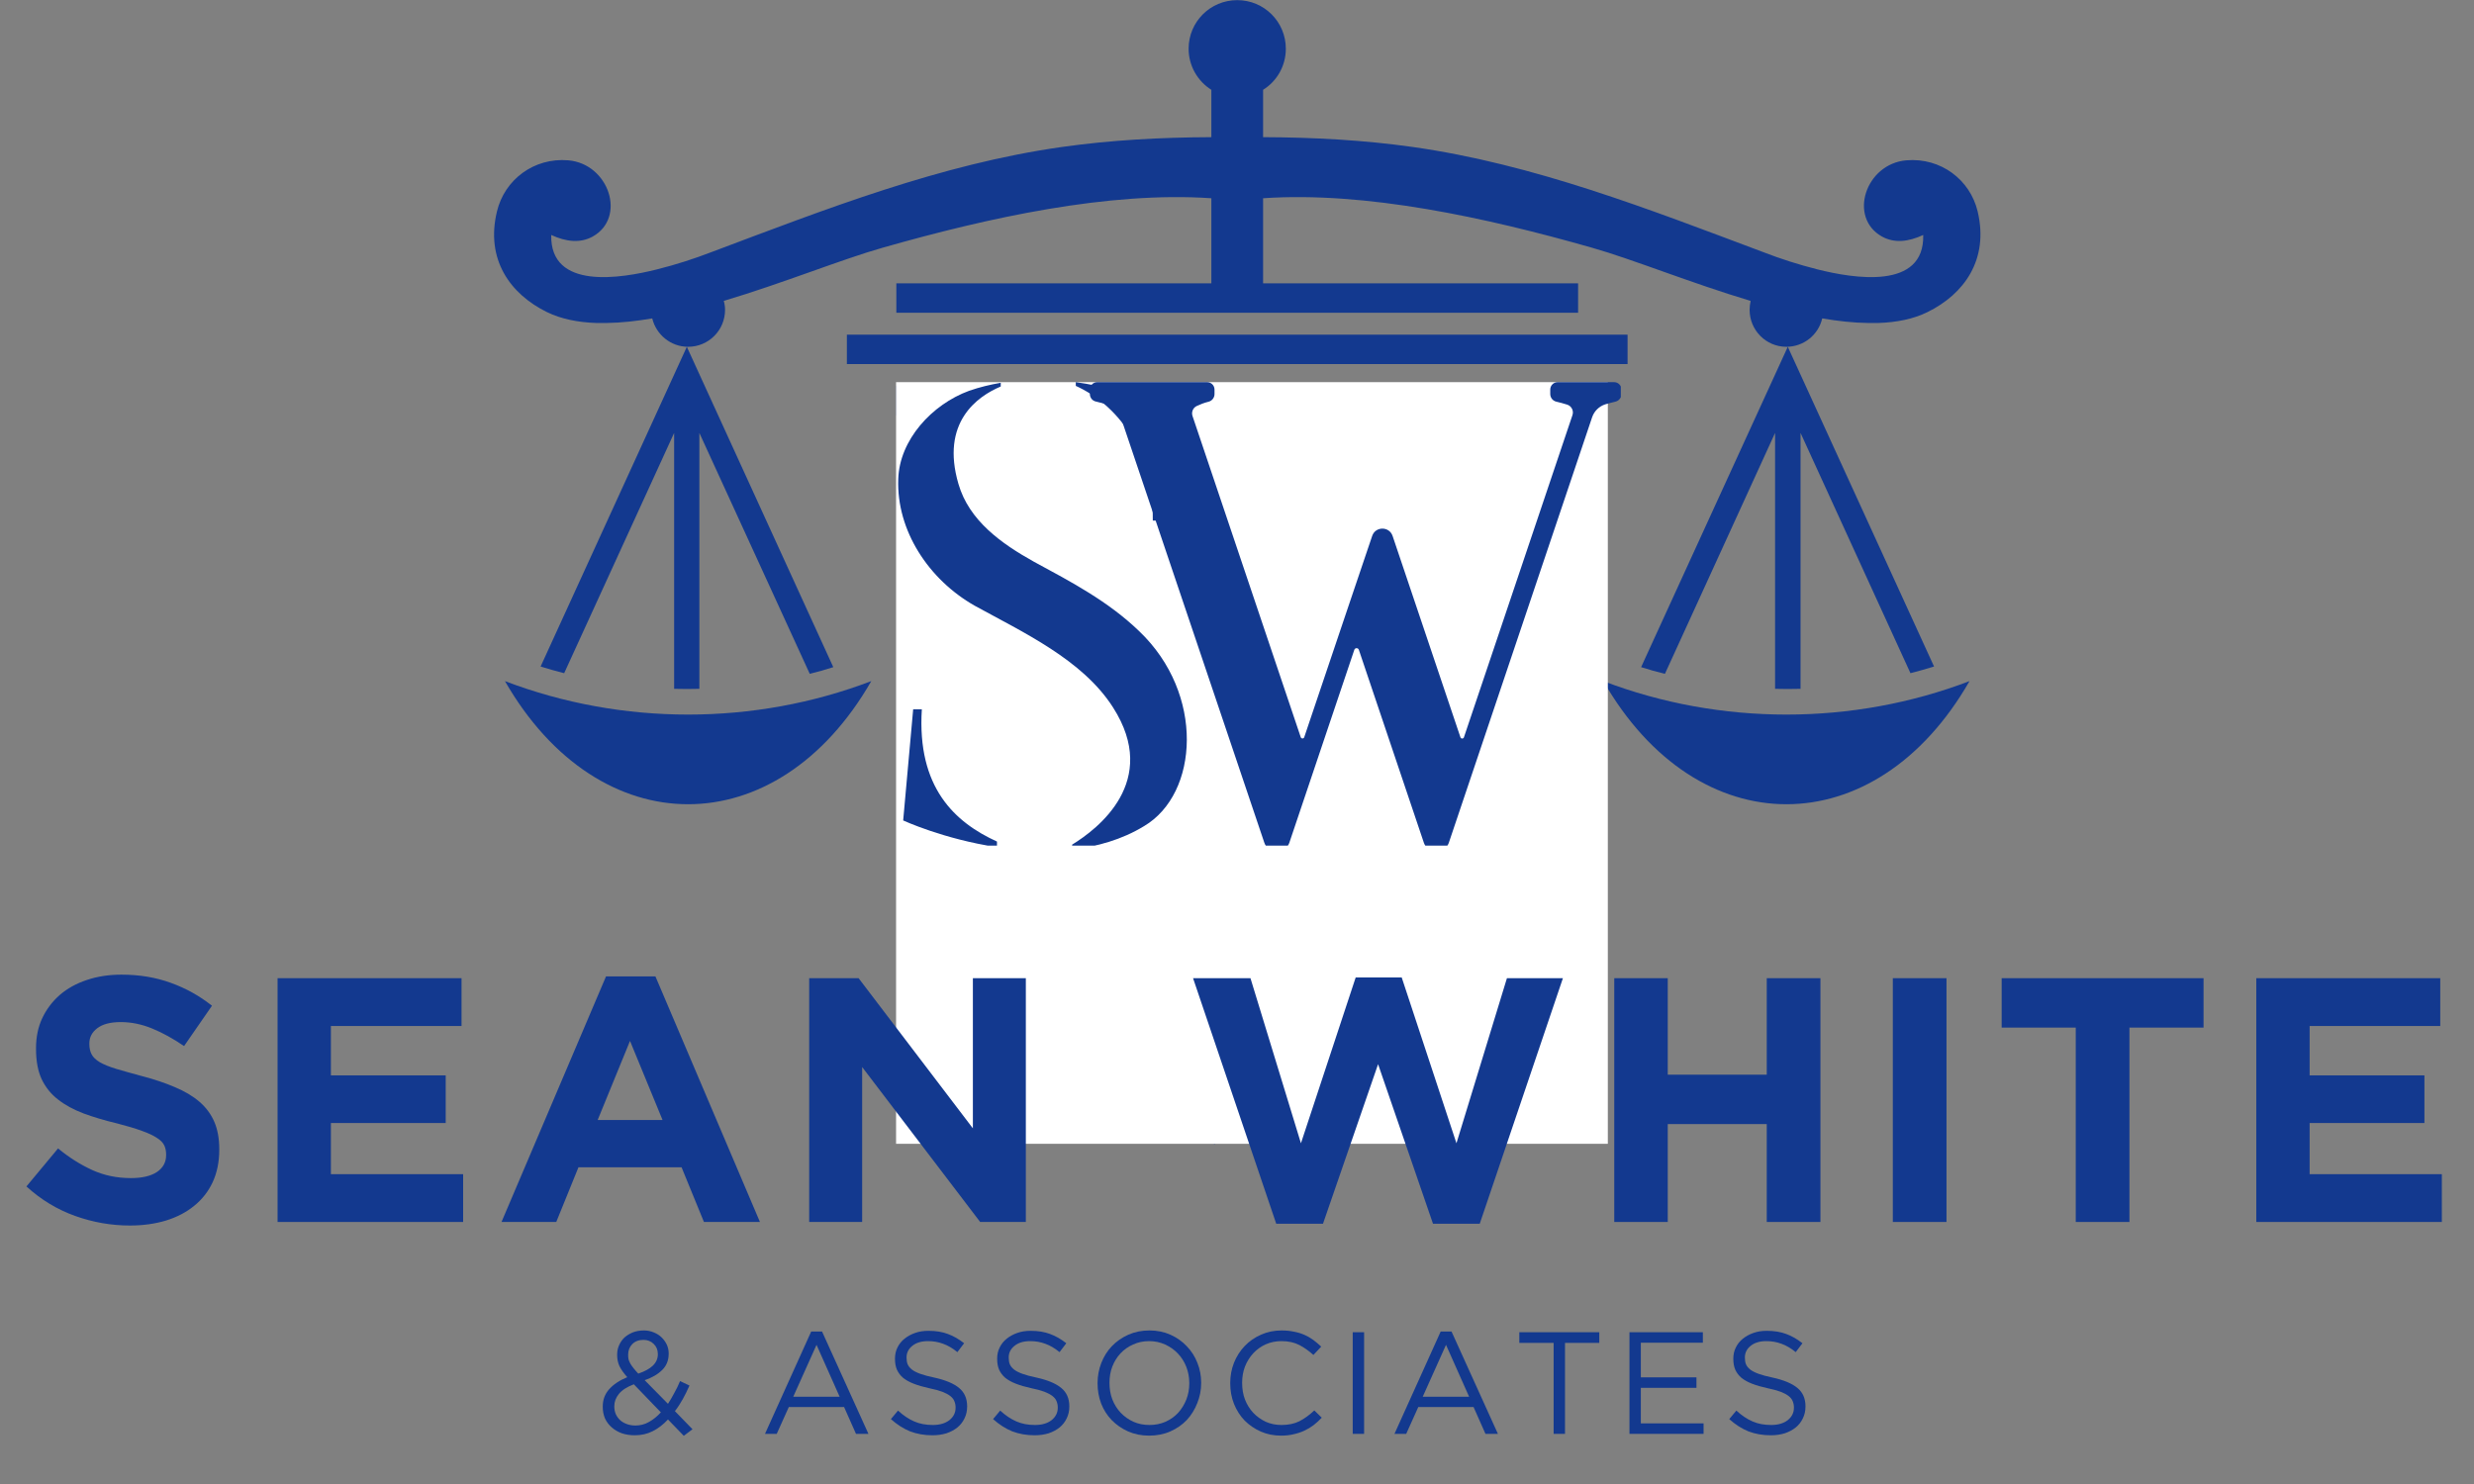 <svg xmlns="http://www.w3.org/2000/svg" xmlns:xlink="http://www.w3.org/1999/xlink" width="290" zoomAndPan="magnify" viewBox="0 0 217.5 130.5" height="174" preserveAspectRatio="xMidYMid meet" version="1.0"><rect x="0" y="0" width="217.5" height="130.5" fill="#808080" stroke="none"/><defs><g/><clipPath id="94eb7f6365"><path d="M 110 33 L 139 33 L 139 100.781 L 110 100.781 Z M 110 33 " clip-rule="nonzero"/></clipPath><clipPath id="32d2441e32"><path d="M 43 0 L 174.57 0 L 174.57 71 L 43 71 Z M 43 0 " clip-rule="nonzero"/></clipPath><clipPath id="f8b3315385"><path d="M 78 33 L 107 33 L 107 100.781 L 78 100.781 Z M 78 33 " clip-rule="nonzero"/></clipPath><clipPath id="fbbfdcd54b"><path d="M 78.777 33.605 L 141.352 33.605 L 141.352 100.648 L 78.777 100.648 Z M 78.777 33.605 " clip-rule="nonzero"/></clipPath><clipPath id="c0c859698e"><path d="M 78.777 33.605 L 105 33.605 L 105 74.363 L 78.777 74.363 Z M 78.777 33.605 " clip-rule="nonzero"/></clipPath><clipPath id="e7d4018a37"><path d="M 95.809 33.605 L 142.492 33.605 L 142.492 74.363 L 95.809 74.363 Z M 95.809 33.605 " clip-rule="nonzero"/></clipPath></defs><g clip-path="url(#94eb7f6365)"><path fill="#13398f" d="M 134.246 36.527 L 134.246 54.723 L 127 54.723 L 127 37.777 L 119.223 37.777 L 119.223 58.98 L 134.246 58.98 L 134.246 84.18 L 127 89.262 L 119.223 94.707 L 110.75 100.633 L 110.75 67.031 L 119.223 67.031 L 119.223 89.445 L 127 83.996 L 127 62.793 L 110.75 62.793 L 110.75 33.941 L 138.738 33.941 L 138.738 36.527 Z M 134.246 36.527 " fill-opacity="1" fill-rule="evenodd"/></g><path fill="#13398f" d="M 74.453 29.43 L 143.086 29.43 L 143.086 32.016 L 74.453 32.016 Z M 74.453 29.43 " fill-opacity="1" fill-rule="evenodd"/><g clip-path="url(#32d2441e32)"><path fill="#13398f" d="M 44.391 59.895 C 52.68 74.332 68.309 74.332 76.598 59.895 C 66.309 63.82 54.68 63.82 44.391 59.895 Z M 78.801 24.918 L 106.496 24.918 L 106.496 17.434 C 97.473 16.812 86.871 19.141 77.605 21.781 C 74.031 22.789 68.859 24.898 63.629 26.461 C 63.703 26.715 63.742 26.973 63.742 27.246 C 63.742 29.047 62.293 30.496 60.492 30.496 C 58.973 30.496 57.688 29.43 57.34 28 C 55.945 28.238 54.605 28.387 53.34 28.402 L 52.422 28.402 C 50.809 28.348 49.344 28.055 48.094 27.449 C 44.867 25.871 42.664 22.828 43.691 18.59 C 44.352 15.82 46.922 13.84 49.965 14.098 C 53.543 14.41 55.102 19.141 52.094 20.809 C 51.012 21.398 49.781 21.27 48.461 20.664 C 48.352 25.543 54.625 24.477 57.762 23.688 C 59.449 23.266 61.027 22.754 62.547 22.168 C 72.562 18.406 82.688 14.426 93.379 12.922 C 97.672 12.316 102.055 12.078 106.496 12.062 L 106.496 7.898 C 105.301 7.145 104.496 5.805 104.496 4.285 C 104.496 1.918 106.402 0.012 108.77 0.012 C 111.137 0.012 113.043 1.918 113.043 4.285 C 113.043 5.805 112.254 7.145 111.043 7.898 L 111.043 12.062 C 115.48 12.078 119.883 12.316 124.176 12.922 C 134.852 14.426 144.977 18.406 155.008 22.168 C 156.512 22.754 158.109 23.266 159.777 23.688 C 162.914 24.477 169.207 25.543 169.078 20.664 C 167.758 21.27 166.547 21.398 165.465 20.809 C 162.457 19.141 163.996 14.41 167.59 14.098 C 170.637 13.84 173.203 15.82 173.863 18.59 C 174.871 22.828 172.672 25.871 169.445 27.449 C 168.215 28.055 166.746 28.348 165.133 28.402 L 164.215 28.402 C 162.949 28.387 161.594 28.238 160.199 28 C 159.871 29.43 158.586 30.496 157.043 30.496 C 155.266 30.496 153.816 29.047 153.816 27.246 C 153.816 26.973 153.852 26.715 153.906 26.461 C 148.68 24.898 143.508 22.789 139.949 21.781 C 130.688 19.141 120.066 16.812 111.043 17.434 L 111.043 24.918 L 138.738 24.918 L 138.738 27.504 L 78.801 27.504 Z M 173.148 59.895 C 164.875 74.332 149.23 74.332 140.957 59.895 C 151.23 63.82 162.879 63.82 173.148 59.895 Z M 157.172 30.496 L 144.277 58.668 C 144.977 58.887 145.672 59.09 146.371 59.254 L 156.055 38.07 L 156.055 60.574 C 156.805 60.594 157.539 60.594 158.293 60.574 L 158.293 38.07 L 167.957 59.199 C 168.656 59.016 169.332 58.832 170.031 58.613 Z M 60.383 30.496 L 73.258 58.668 C 72.582 58.887 71.883 59.09 71.188 59.254 L 61.484 38.07 L 61.484 60.574 C 60.75 60.594 60 60.594 59.266 60.574 L 59.266 38.07 L 49.598 59.199 C 48.902 59.016 48.203 58.832 47.527 58.613 Z M 60.383 30.496 " fill-opacity="1" fill-rule="evenodd"/></g><g clip-path="url(#f8b3315385)"><path fill="#13398f" d="M 83.312 36.527 L 83.312 84.18 L 90.539 89.262 L 90.539 62.793 L 98.332 62.793 L 98.332 94.707 L 106.789 100.633 L 106.789 33.941 L 98.332 33.941 L 98.332 58.98 L 90.539 58.98 L 90.539 33.941 L 78.801 33.941 L 78.801 36.527 Z M 83.312 36.527 " fill-opacity="1" fill-rule="evenodd"/></g><g clip-path="url(#fbbfdcd54b)"><path fill="#ffffff" d="M 78.777 33.605 L 141.352 33.605 L 141.352 100.582 L 78.777 100.582 Z M 78.777 33.605 " fill-opacity="1" fill-rule="nonzero"/></g><g clip-path="url(#c0c859698e)"><path fill="#13398f" d="M 100.59 72.641 C 98.625 73.844 96.441 74.441 94.254 74.711 L 94.254 74.277 C 96.488 72.91 102.008 68.711 97.855 62.215 C 95.18 58.012 89.938 55.605 85.684 53.262 C 81.641 50.965 78.805 46.656 78.969 42.121 C 79.078 38.684 81.918 35.57 85.195 34.367 C 86.125 34.043 87.051 33.824 87.98 33.66 L 87.98 33.988 C 85.902 34.863 82.68 37.156 84.262 42.559 C 85.195 45.777 88.027 47.797 90.871 49.383 C 94.199 51.184 97.422 52.875 100.145 55.5 C 105.938 61.012 105.387 69.797 100.59 72.641 Z M 81.043 62.375 C 80.605 69.254 83.938 72.312 87.648 74.004 L 87.648 74.496 C 82.949 73.789 79.402 72.148 79.402 72.148 L 80.281 62.375 Z M 101.348 45.777 C 101.402 39.445 98.074 35.516 94.578 33.934 L 94.578 33.605 C 99.277 34.258 102.934 36.059 102.934 36.059 L 102.117 45.777 Z M 101.348 45.777 " fill-opacity="1" fill-rule="nonzero"/></g><g clip-path="url(#e7d4018a37)"><path fill="#13398f" d="M 120.633 47.133 C 120.922 46.27 122.141 46.27 122.43 47.133 L 128.395 64.84 C 128.445 64.98 128.648 64.98 128.699 64.84 L 138.242 36.504 C 138.371 36.117 138.16 35.707 137.777 35.582 C 137.41 35.465 137.086 35.383 136.832 35.324 C 136.512 35.254 136.289 34.973 136.289 34.648 L 136.289 34.262 C 136.289 33.898 136.578 33.605 136.945 33.605 L 141.898 33.605 C 142.262 33.605 142.551 33.898 142.551 34.262 L 142.551 34.648 C 142.551 34.973 142.32 35.254 142.008 35.324 C 141.699 35.391 141.395 35.48 141.117 35.559 C 140.574 35.738 140.152 36.156 139.969 36.695 L 127.371 74.117 C 127.25 74.473 126.918 74.711 126.547 74.711 L 126.004 74.711 C 125.633 74.711 125.297 74.473 125.18 74.117 L 119.461 57.137 C 119.391 56.953 119.133 56.953 119.066 57.137 L 113.348 74.117 C 113.227 74.473 112.895 74.711 112.523 74.711 L 111.98 74.711 C 111.609 74.711 111.273 74.473 111.156 74.117 L 98.52 36.66 C 98.363 36.184 97.992 35.82 97.523 35.648 C 97.07 35.484 96.664 35.383 96.367 35.316 C 96.039 35.254 95.816 34.973 95.816 34.648 L 95.816 34.262 C 95.816 33.898 96.105 33.605 96.469 33.605 L 106.117 33.605 C 106.484 33.605 106.773 33.898 106.773 34.262 L 106.773 34.652 C 106.773 34.965 106.559 35.25 106.254 35.324 C 105.875 35.418 105.516 35.559 105.211 35.703 C 104.879 35.859 104.723 36.242 104.84 36.586 L 114.355 64.832 C 114.41 64.973 114.609 64.973 114.66 64.832 L 118.352 53.883 Z M 120.633 47.133 " fill-opacity="1" fill-rule="nonzero"/></g><g fill="#13398f" fill-opacity="1"><g transform="translate(1.214, 107.458)"><g><path d="M 10.203 0.312 C 8.566 0.312 6.961 0.031 5.391 -0.531 C 3.816 -1.094 2.391 -1.957 1.109 -3.125 L 3.891 -6.469 C 4.867 -5.664 5.875 -5.031 6.906 -4.562 C 7.938 -4.094 9.066 -3.859 10.297 -3.859 C 11.273 -3.859 12.035 -4.035 12.578 -4.391 C 13.117 -4.754 13.391 -5.25 13.391 -5.875 L 13.391 -5.938 C 13.391 -6.25 13.332 -6.52 13.219 -6.75 C 13.102 -6.988 12.883 -7.207 12.562 -7.406 C 12.25 -7.613 11.812 -7.816 11.25 -8.016 C 10.688 -8.223 9.957 -8.441 9.062 -8.672 C 7.977 -8.93 7 -9.223 6.125 -9.547 C 5.25 -9.879 4.504 -10.285 3.891 -10.766 C 3.273 -11.242 2.797 -11.836 2.453 -12.547 C 2.117 -13.266 1.953 -14.156 1.953 -15.219 L 1.953 -15.281 C 1.953 -16.258 2.133 -17.141 2.5 -17.922 C 2.875 -18.711 3.391 -19.395 4.047 -19.969 C 4.711 -20.539 5.504 -20.977 6.422 -21.281 C 7.348 -21.594 8.363 -21.75 9.469 -21.75 C 11.039 -21.75 12.484 -21.508 13.797 -21.031 C 15.109 -20.562 16.316 -19.891 17.422 -19.016 L 14.969 -15.469 C 14.008 -16.125 13.07 -16.641 12.156 -17.016 C 11.238 -17.391 10.32 -17.578 9.406 -17.578 C 8.488 -17.578 7.797 -17.395 7.328 -17.031 C 6.867 -16.676 6.641 -16.234 6.641 -15.703 L 6.641 -15.656 C 6.641 -15.301 6.707 -14.992 6.844 -14.734 C 6.977 -14.484 7.219 -14.254 7.562 -14.047 C 7.906 -13.848 8.379 -13.656 8.984 -13.469 C 9.586 -13.289 10.348 -13.078 11.266 -12.828 C 12.348 -12.547 13.312 -12.223 14.156 -11.859 C 15.008 -11.504 15.727 -11.078 16.312 -10.578 C 16.895 -10.078 17.332 -9.488 17.625 -8.812 C 17.914 -8.145 18.062 -7.344 18.062 -6.406 L 18.062 -6.344 C 18.062 -5.281 17.867 -4.332 17.484 -3.5 C 17.098 -2.676 16.555 -1.984 15.859 -1.422 C 15.172 -0.859 14.344 -0.426 13.375 -0.125 C 12.414 0.164 11.359 0.312 10.203 0.312 Z M 10.203 0.312 "/></g></g></g><g fill="#13398f" fill-opacity="1"><g transform="translate(21.825, 107.458)"><g><path d="M 2.578 -21.438 L 18.75 -21.438 L 18.75 -17.234 L 7.266 -17.234 L 7.266 -12.891 L 17.359 -12.891 L 17.359 -8.703 L 7.266 -8.703 L 7.266 -4.203 L 18.891 -4.203 L 18.891 0 L 2.578 0 Z M 2.578 -21.438 "/></g></g></g><g fill="#13398f" fill-opacity="1"><g transform="translate(43.356, 107.458)"><g><path d="M 9.922 -21.594 L 14.266 -21.594 L 23.453 0 L 18.531 0 L 16.562 -4.812 L 7.5 -4.812 L 5.547 0 L 0.734 0 Z M 14.891 -8.969 L 12.031 -15.922 L 9.188 -8.969 Z M 14.891 -8.969 "/></g></g></g><g fill="#13398f" fill-opacity="1"><g transform="translate(68.561, 107.458)"><g><path d="M 2.578 -21.438 L 6.922 -21.438 L 16.969 -8.234 L 16.969 -21.438 L 21.625 -21.438 L 21.625 0 L 17.609 0 L 7.234 -13.625 L 7.234 0 L 2.578 0 Z M 2.578 -21.438 "/></g></g></g><g fill="#13398f" fill-opacity="1"><g transform="translate(93.767, 107.458)"><g/></g></g><g fill="#13398f" fill-opacity="1"><g transform="translate(103.965, 107.458)"><g><path d="M 0.922 -21.438 L 5.969 -21.438 L 10.406 -6.922 L 15.219 -21.5 L 19.266 -21.5 L 24.078 -6.922 L 28.516 -21.438 L 33.438 -21.438 L 26.125 0.156 L 22.016 0.156 L 17.188 -13.875 L 12.344 0.156 L 8.234 0.156 Z M 0.922 -21.438 "/></g></g></g><g fill="#13398f" fill-opacity="1"><g transform="translate(139.339, 107.458)"><g><path d="M 2.578 -21.438 L 7.281 -21.438 L 7.281 -12.953 L 15.984 -12.953 L 15.984 -21.438 L 20.703 -21.438 L 20.703 0 L 15.984 0 L 15.984 -8.609 L 7.281 -8.609 L 7.281 0 L 2.578 0 Z M 2.578 -21.438 "/></g></g></g><g fill="#13398f" fill-opacity="1"><g transform="translate(163.625, 107.458)"><g><path d="M 2.781 -21.438 L 7.5 -21.438 L 7.5 0 L 2.781 0 Z M 2.781 -21.438 "/></g></g></g><g fill="#13398f" fill-opacity="1"><g transform="translate(174.927, 107.458)"><g><path d="M 7.562 -17.094 L 1.047 -17.094 L 1.047 -21.438 L 18.797 -21.438 L 18.797 -17.094 L 12.281 -17.094 L 12.281 0 L 7.562 0 Z M 7.562 -17.094 "/></g></g></g><g fill="#13398f" fill-opacity="1"><g transform="translate(195.783, 107.458)"><g><path d="M 2.578 -21.438 L 18.75 -21.438 L 18.75 -17.234 L 7.266 -17.234 L 7.266 -12.891 L 17.359 -12.891 L 17.359 -8.703 L 7.266 -8.703 L 7.266 -4.203 L 18.891 -4.203 L 18.891 0 L 2.578 0 Z M 2.578 -21.438 "/></g></g></g><g fill="#13398f" fill-opacity="1"><g transform="translate(52.412, 126.091)"><g><path d="M 6.312 -1.266 C 5.895 -0.816 5.445 -0.473 4.969 -0.234 C 4.5 0.004 3.973 0.125 3.391 0.125 C 2.984 0.125 2.609 0.066 2.266 -0.047 C 1.922 -0.172 1.625 -0.344 1.375 -0.562 C 1.125 -0.781 0.926 -1.039 0.781 -1.344 C 0.645 -1.656 0.578 -2 0.578 -2.375 L 0.578 -2.406 C 0.578 -3 0.766 -3.504 1.141 -3.922 C 1.516 -4.348 2.047 -4.703 2.734 -4.984 C 2.422 -5.336 2.191 -5.66 2.047 -5.953 C 1.91 -6.254 1.844 -6.582 1.844 -6.938 L 1.844 -6.969 C 1.844 -7.258 1.898 -7.535 2.016 -7.797 C 2.129 -8.055 2.285 -8.281 2.484 -8.469 C 2.691 -8.656 2.938 -8.805 3.219 -8.922 C 3.508 -9.035 3.836 -9.094 4.203 -9.094 C 4.516 -9.094 4.801 -9.035 5.062 -8.922 C 5.332 -8.816 5.562 -8.672 5.75 -8.484 C 5.938 -8.305 6.086 -8.098 6.203 -7.859 C 6.316 -7.617 6.375 -7.359 6.375 -7.078 L 6.375 -7.047 C 6.375 -6.473 6.188 -6 5.812 -5.625 C 5.438 -5.25 4.922 -4.945 4.266 -4.719 L 6.312 -2.641 C 6.5 -2.93 6.68 -3.242 6.859 -3.578 C 7.047 -3.91 7.219 -4.266 7.375 -4.641 L 8.203 -4.25 C 8.016 -3.82 7.816 -3.422 7.609 -3.047 C 7.398 -2.672 7.172 -2.32 6.922 -2 L 8.469 -0.406 L 7.703 0.172 Z M 3.703 -5.297 C 4.273 -5.492 4.703 -5.727 4.984 -6 C 5.273 -6.281 5.422 -6.613 5.422 -7 L 5.422 -7.016 C 5.422 -7.379 5.301 -7.676 5.062 -7.906 C 4.82 -8.145 4.52 -8.266 4.156 -8.266 C 3.75 -8.266 3.422 -8.141 3.172 -7.891 C 2.93 -7.641 2.812 -7.332 2.812 -6.969 L 2.812 -6.938 C 2.812 -6.812 2.82 -6.688 2.844 -6.562 C 2.875 -6.445 2.926 -6.32 3 -6.188 C 3.07 -6.062 3.164 -5.926 3.281 -5.781 C 3.395 -5.633 3.535 -5.473 3.703 -5.297 Z M 3.453 -0.734 C 3.879 -0.734 4.273 -0.836 4.641 -1.047 C 5.016 -1.254 5.363 -1.535 5.688 -1.891 L 3.312 -4.359 C 2.707 -4.129 2.27 -3.848 2 -3.516 C 1.727 -3.18 1.594 -2.82 1.594 -2.438 L 1.594 -2.406 C 1.594 -2.176 1.633 -1.957 1.719 -1.75 C 1.812 -1.539 1.941 -1.359 2.109 -1.203 C 2.273 -1.055 2.473 -0.941 2.703 -0.859 C 2.93 -0.773 3.18 -0.734 3.453 -0.734 Z M 3.453 -0.734 "/></g></g></g><g fill="#13398f" fill-opacity="1"><g transform="translate(62.109, 126.091)"><g/></g></g><g fill="#13398f" fill-opacity="1"><g transform="translate(66.754, 126.091)"><g><path d="M 4.562 -9 L 5.516 -9 L 9.594 0 L 8.5 0 L 7.453 -2.359 L 2.594 -2.359 L 1.531 0 L 0.5 0 Z M 7.062 -3.266 L 5.031 -7.828 L 2.984 -3.266 Z M 7.062 -3.266 "/></g></g></g><g fill="#13398f" fill-opacity="1"><g transform="translate(77.651, 126.091)"><g><path d="M 4.328 0.125 C 3.609 0.125 2.953 0.008 2.359 -0.219 C 1.773 -0.457 1.211 -0.816 0.672 -1.297 L 1.297 -2.047 C 1.766 -1.617 2.238 -1.301 2.719 -1.094 C 3.195 -0.883 3.742 -0.781 4.359 -0.781 C 4.961 -0.781 5.445 -0.922 5.812 -1.203 C 6.176 -1.492 6.359 -1.859 6.359 -2.297 L 6.359 -2.328 C 6.359 -2.523 6.32 -2.707 6.25 -2.875 C 6.188 -3.039 6.066 -3.191 5.891 -3.328 C 5.723 -3.461 5.488 -3.586 5.188 -3.703 C 4.883 -3.816 4.5 -3.922 4.031 -4.016 C 3.52 -4.129 3.07 -4.258 2.688 -4.406 C 2.312 -4.551 2 -4.723 1.75 -4.922 C 1.508 -5.129 1.328 -5.367 1.203 -5.641 C 1.086 -5.91 1.031 -6.227 1.031 -6.594 L 1.031 -6.625 C 1.031 -6.977 1.102 -7.301 1.25 -7.594 C 1.395 -7.895 1.598 -8.148 1.859 -8.359 C 2.129 -8.578 2.441 -8.75 2.797 -8.875 C 3.148 -9 3.539 -9.062 3.969 -9.062 C 4.625 -9.062 5.195 -8.969 5.688 -8.781 C 6.176 -8.602 6.648 -8.332 7.109 -7.969 L 6.516 -7.188 C 6.098 -7.531 5.68 -7.773 5.266 -7.922 C 4.848 -8.078 4.406 -8.156 3.938 -8.156 C 3.352 -8.156 2.891 -8.016 2.547 -7.734 C 2.211 -7.461 2.047 -7.125 2.047 -6.719 L 2.047 -6.688 C 2.047 -6.477 2.078 -6.289 2.141 -6.125 C 2.211 -5.957 2.336 -5.801 2.516 -5.656 C 2.691 -5.52 2.938 -5.395 3.25 -5.281 C 3.57 -5.164 3.977 -5.055 4.469 -4.953 C 5.469 -4.734 6.203 -4.426 6.672 -4.031 C 7.141 -3.645 7.375 -3.109 7.375 -2.422 L 7.375 -2.406 C 7.375 -2.02 7.297 -1.672 7.141 -1.359 C 6.992 -1.047 6.785 -0.781 6.516 -0.562 C 6.242 -0.344 5.922 -0.172 5.547 -0.047 C 5.172 0.066 4.766 0.125 4.328 0.125 Z M 4.328 0.125 "/></g></g></g><g fill="#13398f" fill-opacity="1"><g transform="translate(86.634, 126.091)"><g><path d="M 4.328 0.125 C 3.609 0.125 2.953 0.008 2.359 -0.219 C 1.773 -0.457 1.211 -0.816 0.672 -1.297 L 1.297 -2.047 C 1.766 -1.617 2.238 -1.301 2.719 -1.094 C 3.195 -0.883 3.742 -0.781 4.359 -0.781 C 4.961 -0.781 5.445 -0.922 5.812 -1.203 C 6.176 -1.492 6.359 -1.859 6.359 -2.297 L 6.359 -2.328 C 6.359 -2.523 6.32 -2.707 6.25 -2.875 C 6.188 -3.039 6.066 -3.191 5.891 -3.328 C 5.723 -3.461 5.488 -3.586 5.188 -3.703 C 4.883 -3.816 4.5 -3.922 4.031 -4.016 C 3.52 -4.129 3.07 -4.258 2.688 -4.406 C 2.312 -4.551 2 -4.723 1.75 -4.922 C 1.508 -5.129 1.328 -5.367 1.203 -5.641 C 1.086 -5.91 1.031 -6.227 1.031 -6.594 L 1.031 -6.625 C 1.031 -6.977 1.102 -7.301 1.25 -7.594 C 1.395 -7.895 1.598 -8.148 1.859 -8.359 C 2.129 -8.578 2.441 -8.75 2.797 -8.875 C 3.148 -9 3.539 -9.062 3.969 -9.062 C 4.625 -9.062 5.195 -8.969 5.688 -8.781 C 6.176 -8.602 6.648 -8.332 7.109 -7.969 L 6.516 -7.188 C 6.098 -7.531 5.68 -7.773 5.266 -7.922 C 4.848 -8.078 4.406 -8.156 3.938 -8.156 C 3.352 -8.156 2.891 -8.016 2.547 -7.734 C 2.211 -7.461 2.047 -7.125 2.047 -6.719 L 2.047 -6.688 C 2.047 -6.477 2.078 -6.289 2.141 -6.125 C 2.211 -5.957 2.336 -5.801 2.516 -5.656 C 2.691 -5.52 2.938 -5.395 3.25 -5.281 C 3.57 -5.164 3.977 -5.055 4.469 -4.953 C 5.469 -4.734 6.203 -4.426 6.672 -4.031 C 7.141 -3.645 7.375 -3.109 7.375 -2.422 L 7.375 -2.406 C 7.375 -2.02 7.297 -1.672 7.141 -1.359 C 6.992 -1.047 6.785 -0.781 6.516 -0.562 C 6.242 -0.344 5.922 -0.172 5.547 -0.047 C 5.172 0.066 4.766 0.125 4.328 0.125 Z M 4.328 0.125 "/></g></g></g><g fill="#13398f" fill-opacity="1"><g transform="translate(95.617, 126.091)"><g><path d="M 5.406 0.156 C 4.727 0.156 4.109 0.031 3.547 -0.219 C 2.992 -0.469 2.516 -0.801 2.109 -1.219 C 1.711 -1.633 1.406 -2.117 1.188 -2.672 C 0.977 -3.234 0.875 -3.82 0.875 -4.438 L 0.875 -4.469 C 0.875 -5.082 0.984 -5.672 1.203 -6.234 C 1.422 -6.797 1.727 -7.285 2.125 -7.703 C 2.531 -8.129 3.016 -8.469 3.578 -8.719 C 4.141 -8.969 4.758 -9.094 5.438 -9.094 C 6.113 -9.094 6.727 -8.969 7.281 -8.719 C 7.844 -8.469 8.32 -8.129 8.719 -7.703 C 9.125 -7.285 9.438 -6.797 9.656 -6.234 C 9.875 -5.68 9.984 -5.102 9.984 -4.5 L 9.984 -4.469 C 9.984 -3.852 9.867 -3.266 9.641 -2.703 C 9.422 -2.141 9.113 -1.645 8.719 -1.219 C 8.32 -0.801 7.844 -0.469 7.281 -0.219 C 6.719 0.031 6.094 0.156 5.406 0.156 Z M 5.438 -0.781 C 5.945 -0.781 6.414 -0.875 6.844 -1.062 C 7.281 -1.258 7.648 -1.52 7.953 -1.844 C 8.254 -2.176 8.492 -2.562 8.672 -3 C 8.848 -3.445 8.938 -3.926 8.938 -4.438 L 8.938 -4.469 C 8.938 -4.977 8.848 -5.457 8.672 -5.906 C 8.492 -6.352 8.25 -6.738 7.938 -7.062 C 7.625 -7.395 7.25 -7.66 6.812 -7.859 C 6.383 -8.055 5.914 -8.156 5.406 -8.156 C 4.895 -8.156 4.426 -8.055 4 -7.859 C 3.57 -7.672 3.203 -7.41 2.891 -7.078 C 2.586 -6.754 2.348 -6.367 2.172 -5.922 C 2.004 -5.484 1.922 -5.008 1.922 -4.5 L 1.922 -4.469 C 1.922 -3.957 2.004 -3.477 2.172 -3.031 C 2.348 -2.582 2.594 -2.191 2.906 -1.859 C 3.227 -1.523 3.602 -1.258 4.031 -1.062 C 4.457 -0.875 4.926 -0.781 5.438 -0.781 Z M 5.438 -0.781 "/></g></g></g><g fill="#13398f" fill-opacity="1"><g transform="translate(107.28, 126.091)"><g><path d="M 5.344 0.156 C 4.695 0.156 4.102 0.035 3.562 -0.203 C 3.02 -0.441 2.547 -0.766 2.141 -1.172 C 1.742 -1.586 1.43 -2.078 1.203 -2.641 C 0.984 -3.203 0.875 -3.801 0.875 -4.438 L 0.875 -4.469 C 0.875 -5.094 0.984 -5.688 1.203 -6.25 C 1.43 -6.812 1.742 -7.301 2.141 -7.719 C 2.547 -8.145 3.023 -8.477 3.578 -8.719 C 4.129 -8.969 4.734 -9.094 5.391 -9.094 C 5.797 -9.094 6.16 -9.055 6.484 -8.984 C 6.816 -8.922 7.125 -8.828 7.406 -8.703 C 7.688 -8.578 7.945 -8.426 8.188 -8.25 C 8.426 -8.07 8.656 -7.879 8.875 -7.672 L 8.188 -6.938 C 7.801 -7.289 7.391 -7.582 6.953 -7.812 C 6.516 -8.039 5.988 -8.156 5.375 -8.156 C 4.883 -8.156 4.426 -8.062 4 -7.875 C 3.582 -7.688 3.219 -7.426 2.906 -7.094 C 2.594 -6.758 2.348 -6.367 2.172 -5.922 C 2.004 -5.484 1.922 -5.008 1.922 -4.5 L 1.922 -4.469 C 1.922 -3.945 2.004 -3.461 2.172 -3.016 C 2.348 -2.566 2.594 -2.176 2.906 -1.844 C 3.219 -1.52 3.582 -1.258 4 -1.062 C 4.426 -0.875 4.883 -0.781 5.375 -0.781 C 5.988 -0.781 6.516 -0.891 6.953 -1.109 C 7.398 -1.336 7.836 -1.656 8.266 -2.062 L 8.922 -1.422 C 8.691 -1.18 8.453 -0.961 8.203 -0.766 C 7.953 -0.578 7.68 -0.414 7.391 -0.281 C 7.098 -0.145 6.785 -0.039 6.453 0.031 C 6.129 0.113 5.758 0.156 5.344 0.156 Z M 5.344 0.156 "/></g></g></g><g fill="#13398f" fill-opacity="1"><g transform="translate(117.565, 126.091)"><g><path d="M 1.359 -8.938 L 2.359 -8.938 L 2.359 0 L 1.359 0 Z M 1.359 -8.938 "/></g></g></g><g fill="#13398f" fill-opacity="1"><g transform="translate(122.094, 126.091)"><g><path d="M 4.562 -9 L 5.516 -9 L 9.594 0 L 8.5 0 L 7.453 -2.359 L 2.594 -2.359 L 1.531 0 L 0.5 0 Z M 7.062 -3.266 L 5.031 -7.828 L 2.984 -3.266 Z M 7.062 -3.266 "/></g></g></g><g fill="#13398f" fill-opacity="1"><g transform="translate(132.992, 126.091)"><g><path d="M 3.594 -8 L 0.578 -8 L 0.578 -8.938 L 7.609 -8.938 L 7.609 -8 L 4.594 -8 L 4.594 0 L 3.594 0 Z M 3.594 -8 "/></g></g></g><g fill="#13398f" fill-opacity="1"><g transform="translate(141.987, 126.091)"><g><path d="M 1.266 -8.938 L 7.719 -8.938 L 7.719 -8.016 L 2.266 -8.016 L 2.266 -4.969 L 7.156 -4.969 L 7.156 -4.047 L 2.266 -4.047 L 2.266 -0.922 L 7.781 -0.922 L 7.781 0 L 1.266 0 Z M 1.266 -8.938 "/></g></g></g><g fill="#13398f" fill-opacity="1"><g transform="translate(151.353, 126.091)"><g><path d="M 4.328 0.125 C 3.609 0.125 2.953 0.008 2.359 -0.219 C 1.773 -0.457 1.211 -0.816 0.672 -1.297 L 1.297 -2.047 C 1.766 -1.617 2.238 -1.301 2.719 -1.094 C 3.195 -0.883 3.742 -0.781 4.359 -0.781 C 4.961 -0.781 5.445 -0.922 5.812 -1.203 C 6.176 -1.492 6.359 -1.859 6.359 -2.297 L 6.359 -2.328 C 6.359 -2.523 6.32 -2.707 6.25 -2.875 C 6.188 -3.039 6.066 -3.191 5.891 -3.328 C 5.723 -3.461 5.488 -3.586 5.188 -3.703 C 4.883 -3.816 4.5 -3.922 4.031 -4.016 C 3.52 -4.129 3.07 -4.258 2.688 -4.406 C 2.312 -4.551 2 -4.723 1.75 -4.922 C 1.508 -5.129 1.328 -5.367 1.203 -5.641 C 1.086 -5.91 1.031 -6.227 1.031 -6.594 L 1.031 -6.625 C 1.031 -6.977 1.102 -7.301 1.25 -7.594 C 1.395 -7.895 1.598 -8.148 1.859 -8.359 C 2.129 -8.578 2.441 -8.75 2.797 -8.875 C 3.148 -9 3.539 -9.062 3.969 -9.062 C 4.625 -9.062 5.195 -8.969 5.688 -8.781 C 6.176 -8.602 6.648 -8.332 7.109 -7.969 L 6.516 -7.188 C 6.098 -7.531 5.68 -7.773 5.266 -7.922 C 4.848 -8.078 4.406 -8.156 3.938 -8.156 C 3.352 -8.156 2.891 -8.016 2.547 -7.734 C 2.211 -7.461 2.047 -7.125 2.047 -6.719 L 2.047 -6.688 C 2.047 -6.477 2.078 -6.289 2.141 -6.125 C 2.211 -5.957 2.336 -5.801 2.516 -5.656 C 2.691 -5.52 2.938 -5.395 3.25 -5.281 C 3.57 -5.164 3.977 -5.055 4.469 -4.953 C 5.469 -4.734 6.203 -4.426 6.672 -4.031 C 7.141 -3.645 7.375 -3.109 7.375 -2.422 L 7.375 -2.406 C 7.375 -2.02 7.297 -1.672 7.141 -1.359 C 6.992 -1.047 6.785 -0.781 6.516 -0.562 C 6.242 -0.344 5.922 -0.172 5.547 -0.047 C 5.172 0.066 4.766 0.125 4.328 0.125 Z M 4.328 0.125 "/></g></g></g></svg>